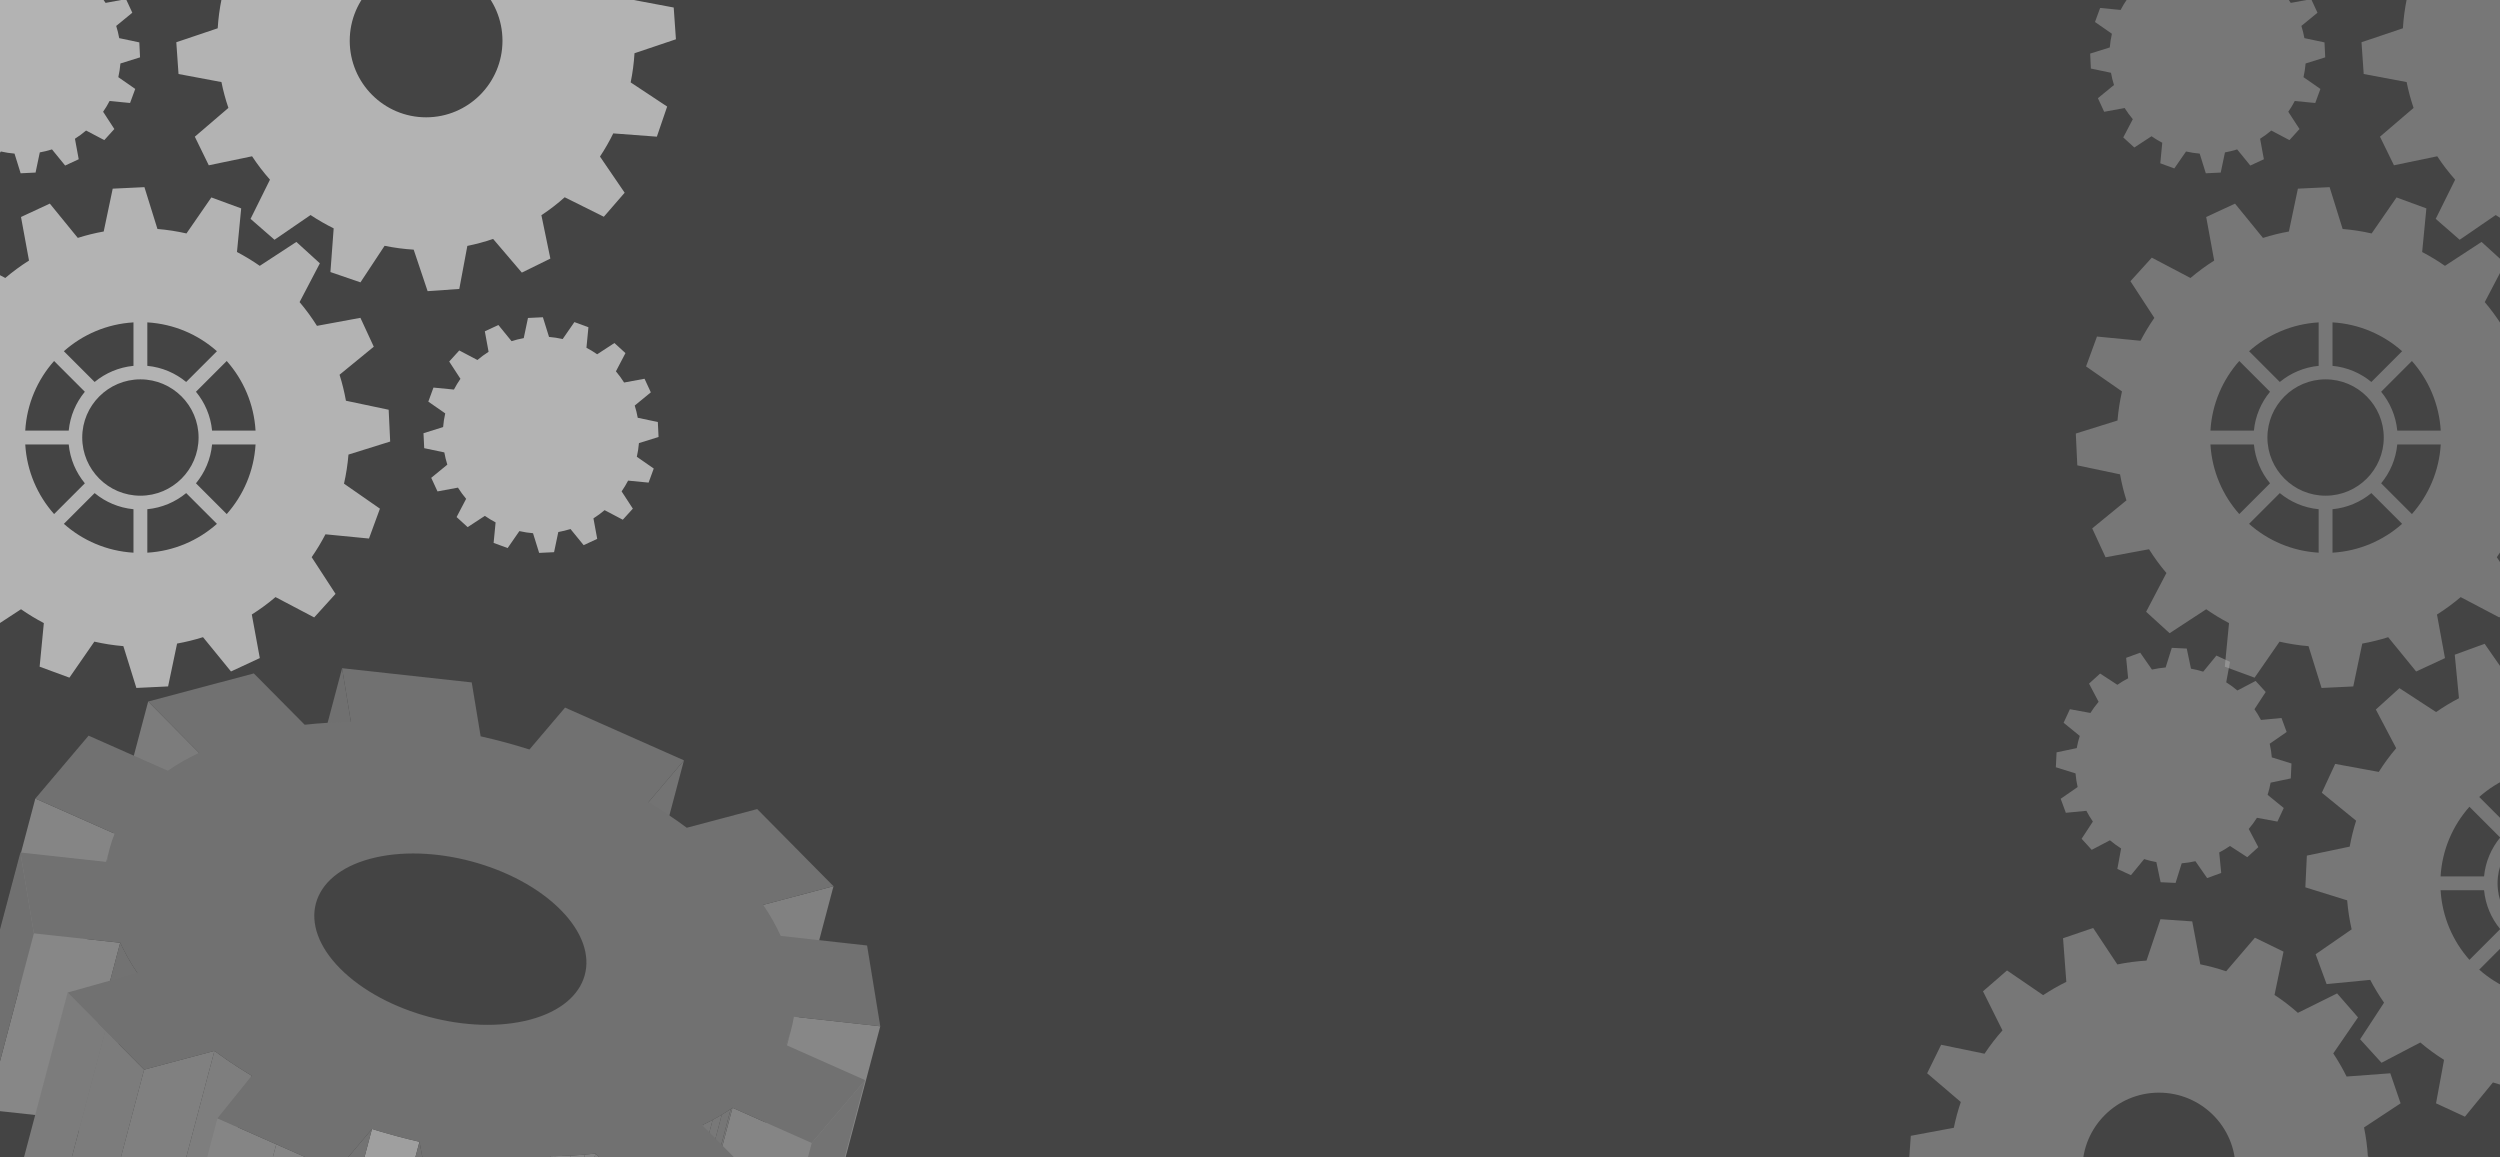 <svg width="270" height="125" xmlns="http://www.w3.org/2000/svg" xmlns:xlink="http://www.w3.org/1999/xlink" xml:space="preserve" version="1.1">
 <g>
  <title>Layer 1</title>
  <g id="Base">
   <rect fill="#444444" height="125" width="270" id="XMLID_3_"/>
  </g>
  <g id="Background">
   <defs>
    <rect height="125" width="270" id="XMLID_4_"/>
   </defs>
   <clipPath id="XMLID_00000082367762562543076410000009004718785178270142_">
    <use id="svg_1" xlink:href="#XMLID_4_"/>
   </clipPath>
   <g clip-path="url(#XMLID_00000082367762562543076410000009004718785178270142_)" id="XMLID_279_">
    <path fill="#B3B3B3" d="m68.528,5.748l4.472,-1.506l-0.239,-3.43l-4.635,-0.872c-0.19,-0.936 -0.438,-1.868 -0.752,-2.791l3.629,-3.108l-1.511,-3.087l-4.673,0.969c-0.592,-0.896 -1.237,-1.737 -1.934,-2.523l2.099,-4.236l-2.589,-2.256l-3.895,2.671c-0.802,-0.534 -1.635,-1.013 -2.495,-1.439l0.351,-4.72l-3.247,-1.113l-2.603,3.948c-1.034,-0.212 -2.085,-0.351 -3.143,-0.414l-1.505,-4.484l-3.422,0.239l-0.869,4.649c-0.933,0.188 -1.862,0.439 -2.783,0.753l-3.101,-3.636l-3.08,1.512l0.967,4.687c-0.893,0.591 -1.734,1.24 -2.519,1.937l-4.223,-2.105l-2.252,2.596l2.667,3.902c-0.532,0.807 -1.012,1.641 -1.437,2.503l-4.706,-0.354l-1.11,3.252l3.939,2.612c-0.21,1.036 -0.351,2.09 -0.415,3.15l-4.472,1.508l0.239,3.431l4.636,0.87c0.187,0.937 0.437,1.869 0.752,2.792l-3.628,3.108l1.508,3.088l4.675,-0.972c0.59,0.896 1.236,1.738 1.934,2.525l-2.098,4.234l2.587,2.257l3.894,-2.671c0.803,0.534 1.638,1.012 2.497,1.439l-0.351,4.719l3.243,1.113l2.607,-3.949c1.034,0.213 2.084,0.352 3.142,0.417l1.504,4.483l3.422,-0.239l0.869,-4.648c0.935,-0.19 1.864,-0.44 2.784,-0.753l3.101,3.636l3.081,-1.514l-0.968,-4.684c0.894,-0.592 1.734,-1.24 2.517,-1.938l4.225,2.104l2.25,-2.595l-2.665,-3.905c0.531,-0.805 1.013,-1.639 1.434,-2.503l4.709,0.354l1.112,-3.252l-3.941,-2.609c0.212,-1.037 0.35,-2.088 0.415,-3.152m-22.507,6.923c-4.556,0 -8.249,-3.702 -8.249,-8.269c0,-4.566 3.694,-8.268 8.249,-8.268c4.554,0 8.248,3.702 8.248,8.268c0,4.567 -3.694,8.269 -8.248,8.269" id="XMLID_280_"/>
   </g>
   <path fill="#B3B3B3" clip-path="url(#XMLID_00000082367762562543076410000009004718785178270142_)" d="m37.635,49.094l4.504,-1.407l-0.163,-3.435l-4.615,-0.973c-0.169,-0.94 -0.396,-1.877 -0.69,-2.807l3.697,-3.028l-1.443,-3.119l-4.693,0.866c-0.572,-0.909 -1.199,-1.764 -1.877,-2.565l2.191,-4.188l-2.539,-2.312l-3.952,2.585c-0.789,-0.551 -1.613,-1.049 -2.462,-1.493l0.455,-4.711l-3.222,-1.185l-2.689,3.89c-1.029,-0.234 -2.076,-0.397 -3.133,-0.484l-1.406,-4.516l-3.426,0.163l-0.972,4.626c-0.937,0.168 -1.871,0.398 -2.799,0.692l-3.02,-3.704l-3.113,1.444l0.864,4.707c-0.906,0.571 -1.761,1.201 -2.561,1.881l-4.176,-2.197l-2.309,2.546l2.581,3.96c-0.55,0.795 -1.048,1.618 -1.492,2.471l-4.7,-0.457l-1.181,3.227l3.881,2.699c-0.232,1.031 -0.397,2.082 -0.484,3.141l-4.504,1.41l0.163,3.435l4.616,0.972c0.166,0.94 0.396,1.878 0.69,2.808l-3.696,3.027l1.44,3.121l4.695,-0.868c0.57,0.909 1.198,1.765 1.878,2.567l-2.191,4.187l2.536,2.313l3.952,-2.585c0.791,0.551 1.616,1.048 2.464,1.494l-0.454,4.71l3.217,1.184l2.694,-3.89c1.029,0.236 2.075,0.398 3.132,0.486l1.405,4.515l3.426,-0.164l0.971,-4.628c0.939,-0.169 1.873,-0.399 2.8,-0.691l3.021,3.704l3.113,-1.446l-0.865,-4.705c0.907,-0.572 1.761,-1.202 2.56,-1.882l4.178,2.197l2.306,-2.545l-2.578,-3.962c0.549,-0.792 1.048,-1.617 1.489,-2.471l4.701,0.458l1.183,-3.227l-3.881,-2.699c0.234,-1.032 0.395,-2.08 0.483,-3.142zm-10.035,-2.588l-4.695,0c-0.152,-1.584 -0.781,-3.032 -1.741,-4.196l3.322,-3.322c1.797,2.025 2.944,4.64 3.114,7.518zm-4.171,-8.575l-3.322,3.322c-1.164,-0.961 -2.611,-1.589 -4.196,-1.741l0,-4.695c2.878,0.17 5.493,1.317 7.518,3.114zm-9.013,-3.114l0,4.695c-1.584,0.152 -3.032,0.78 -4.196,1.741l-3.322,-3.322c2.026,-1.797 4.64,-2.944 7.518,-3.114zm-8.575,4.171l3.322,3.322c-0.961,1.164 -1.589,2.611 -1.741,4.196l-4.695,0c0.17,-2.878 1.317,-5.493 3.114,-7.518zm-3.114,9.013l4.695,0c0.152,1.585 0.781,3.032 1.741,4.196l-3.322,3.322c-1.797,-2.026 -2.944,-4.64 -3.114,-7.518zm11.689,11.689c-2.878,-0.17 -5.492,-1.317 -7.518,-3.114l3.322,-3.322c1.164,0.961 2.611,1.59 4.196,1.741l0,4.695zm-5.535,-12.437c0,-3.464 2.819,-6.283 6.283,-6.283c3.465,0 6.283,2.819 6.283,6.283c0,3.465 -2.819,6.283 -6.283,6.283c-3.465,0 -6.283,-2.818 -6.283,-6.283zm7.03,12.437l0,-4.695c1.585,-0.152 3.032,-0.781 4.196,-1.741l3.322,3.322c-2.025,1.797 -4.64,2.944 -7.518,3.114zm8.575,-4.171l-3.322,-3.322c0.961,-1.164 1.59,-2.611 1.741,-4.196l4.695,0c-0.17,2.878 -1.317,5.492 -3.114,7.518z" id="XMLID_22127_"/>
   <path fill="#B3B3B3" clip-path="url(#XMLID_00000082367762562543076410000009004718785178270142_)" d="m13.005,6.856l2.119,-0.662l-0.077,-1.616l-2.172,-0.458c-0.079,-0.442 -0.187,-0.883 -0.325,-1.321l1.739,-1.425l-0.679,-1.468l-2.208,0.407c-0.269,-0.427 -0.564,-0.83 -0.884,-1.207l1.031,-1.971l-1.195,-1.088l-1.86,1.216c-0.369,-0.258 -0.757,-0.492 -1.156,-0.701l0.214,-2.217l-1.516,-0.557l-1.265,1.83c-0.484,-0.11 -0.977,-0.187 -1.474,-0.228l-0.662,-2.125l-1.613,0.077l-0.456,2.178c-0.441,0.079 -0.88,0.187 -1.317,0.325l-1.421,-1.743l-1.465,0.679l0.407,2.215c-0.426,0.269 -0.829,0.565 -1.205,0.885l-1.965,-1.032l-1.086,1.198l1.214,1.863c-0.259,0.374 -0.493,0.761 -0.702,1.163l-2.212,-0.215l-0.556,1.518l1.826,1.27c-0.109,0.485 -0.187,0.979 -0.228,1.478l-2.119,0.663l0.077,1.616l2.172,0.457c0.078,0.443 0.186,0.884 0.325,1.321l-1.739,1.424l0.678,1.469l2.209,-0.409c0.268,0.428 0.564,0.83 0.884,1.208l-1.031,1.97l1.194,1.088l1.86,-1.216c0.372,0.26 0.76,0.493 1.16,0.703l-0.214,2.217l1.514,0.557l1.267,-1.831c0.484,0.111 0.977,0.187 1.474,0.229l0.661,2.125l1.612,-0.077l0.457,-2.177c0.442,-0.08 0.882,-0.188 1.317,-0.325l1.421,1.743l1.465,-0.681l-0.407,-2.214c0.427,-0.269 0.829,-0.565 1.204,-0.886l1.966,1.034l1.085,-1.198l-1.213,-1.864c0.258,-0.373 0.493,-0.761 0.7,-1.163l2.212,0.215l0.557,-1.518l-1.826,-1.27c0.109,-0.485 0.185,-0.978 0.227,-1.478z" id="XMLID_22191_"/>
   <path fill="#B3B3B3" clip-path="url(#XMLID_00000082367762562543076410000009004718785178270142_)" d="m69.005,47.856l2.119,-0.662l-0.077,-1.616l-2.172,-0.458c-0.079,-0.442 -0.187,-0.883 -0.325,-1.321l1.739,-1.425l-0.679,-1.468l-2.208,0.407c-0.269,-0.427 -0.564,-0.83 -0.883,-1.207l1.031,-1.971l-1.195,-1.088l-1.86,1.216c-0.371,-0.26 -0.759,-0.493 -1.159,-0.703l0.214,-2.217l-1.516,-0.557l-1.265,1.83c-0.484,-0.11 -0.977,-0.187 -1.474,-0.228l-0.662,-2.125l-1.612,0.077l-0.457,2.178c-0.441,0.079 -0.881,0.187 -1.317,0.326l-1.421,-1.743l-1.465,0.679l0.406,2.215c-0.426,0.269 -0.829,0.565 -1.205,0.885l-1.962,-1.031l-1.086,1.198l1.214,1.863c-0.259,0.374 -0.493,0.761 -0.702,1.163l-2.212,-0.215l-0.556,1.518l1.826,1.27c-0.109,0.485 -0.187,0.979 -0.228,1.478l-2.119,0.663l0.077,1.616l2.172,0.457c0.078,0.443 0.186,0.884 0.325,1.321l-1.739,1.424l0.678,1.468l2.209,-0.409c0.268,0.428 0.564,0.83 0.884,1.208l-1.031,1.97l1.194,1.088l1.859,-1.216c0.372,0.259 0.76,0.493 1.16,0.703l-0.214,2.216l1.514,0.557l1.267,-1.831c0.484,0.111 0.977,0.187 1.474,0.229l0.661,2.125l1.612,-0.077l0.457,-2.177c0.442,-0.08 0.882,-0.188 1.317,-0.325l1.421,1.743l1.465,-0.681l-0.407,-2.214c0.427,-0.269 0.829,-0.565 1.204,-0.886l1.966,1.034l1.085,-1.197l-1.213,-1.864c0.258,-0.373 0.493,-0.761 0.701,-1.163l2.212,0.215l0.557,-1.519l-1.826,-1.27c0.109,-0.483 0.185,-0.976 0.227,-1.476z" id="XMLID_6_"/>
   <g clip-path="url(#XMLID_00000082367762562543076410000009004718785178270142_)" opacity="0.46" id="XMLID_12_">
    <g id="XMLID_25_">
     <path fill="#B3B3B3" d="m304.528,5.748l4.472,-1.506l-0.239,-3.43l-4.636,-0.871c-0.189,-0.936 -0.438,-1.868 -0.752,-2.791l3.629,-3.108l-1.511,-3.087l-4.673,0.969c-0.592,-0.896 -1.237,-1.737 -1.933,-2.523l2.099,-4.236l-2.589,-2.256l-3.894,2.671c-0.802,-0.534 -1.635,-1.013 -2.495,-1.439l0.351,-4.72l-3.247,-1.113l-2.603,3.948c-1.034,-0.212 -2.085,-0.351 -3.143,-0.414l-1.505,-4.484l-3.422,0.239l-0.869,4.649c-0.933,0.188 -1.862,0.439 -2.783,0.753l-3.1,-3.636l-3.08,1.512l0.967,4.687c-0.893,0.591 -1.734,1.24 -2.519,1.937l-4.223,-2.105l-2.252,2.596l2.667,3.902c-0.532,0.807 -1.012,1.641 -1.437,2.503l-4.708,-0.355l-1.11,3.252l3.939,2.612c-0.21,1.036 -0.351,2.09 -0.415,3.15l-4.471,1.508l0.238,3.431l4.636,0.87c0.187,0.937 0.437,1.869 0.751,2.792l-3.628,3.108l1.508,3.088l4.675,-0.972c0.59,0.896 1.236,1.738 1.934,2.525l-2.098,4.234l2.587,2.257l3.894,-2.671c0.803,0.534 1.638,1.012 2.497,1.439l-0.351,4.719l3.243,1.113l2.607,-3.949c1.034,0.213 2.084,0.352 3.142,0.417l1.504,4.483l3.422,-0.239l0.869,-4.648c0.935,-0.19 1.864,-0.44 2.784,-0.753l3.101,3.636l3.081,-1.514l-0.968,-4.684c0.894,-0.592 1.734,-1.24 2.517,-1.938l4.225,2.104l2.25,-2.595l-2.665,-3.905c0.531,-0.805 1.012,-1.639 1.434,-2.503l4.71,0.354l1.112,-3.252l-3.941,-2.609c0.212,-1.037 0.35,-2.088 0.415,-3.152m-22.507,6.923c-4.555,0 -8.249,-3.702 -8.249,-8.269c0,-4.566 3.694,-8.268 8.249,-8.268c4.554,0 8.248,3.702 8.248,8.268c0,4.567 -3.694,8.269 -8.248,8.269" id="XMLID_26_"/>
    </g>
    <path fill="#B3B3B3" d="m273.635,49.094l4.504,-1.407l-0.163,-3.435l-4.615,-0.973c-0.169,-0.94 -0.396,-1.877 -0.69,-2.807l3.697,-3.028l-1.443,-3.119l-4.693,0.866c-0.572,-0.909 -1.199,-1.764 -1.877,-2.565l2.191,-4.188l-2.539,-2.312l-3.952,2.585c-0.79,-0.551 -1.613,-1.049 -2.462,-1.493l0.455,-4.711l-3.222,-1.185l-2.689,3.89c-1.029,-0.234 -2.076,-0.397 -3.133,-0.484l-1.406,-4.516l-3.426,0.163l-0.971,4.628c-0.937,0.168 -1.871,0.398 -2.799,0.692l-3.02,-3.704l-3.113,1.444l0.864,4.707c-0.906,0.571 -1.761,1.201 -2.561,1.881l-4.176,-2.197l-2.309,2.546l2.581,3.96c-0.55,0.795 -1.048,1.618 -1.492,2.471l-4.7,-0.457l-1.181,3.227l3.88,2.699c-0.232,1.031 -0.397,2.082 -0.484,3.141l-4.504,1.41l0.163,3.435l4.616,0.972c0.166,0.94 0.396,1.878 0.69,2.808l-3.696,3.027l1.44,3.121l4.695,-0.868c0.57,0.909 1.198,1.765 1.878,2.567l-2.191,4.187l2.536,2.313l3.952,-2.585c0.791,0.551 1.616,1.048 2.464,1.494l-0.455,4.711l3.217,1.184l2.694,-3.89c1.029,0.236 2.076,0.398 3.132,0.486l1.405,4.515l3.426,-0.164l0.971,-4.628c0.939,-0.169 1.873,-0.399 2.8,-0.691l3.021,3.704l3.113,-1.446l-0.865,-4.705c0.907,-0.572 1.761,-1.202 2.56,-1.882l4.178,2.197l2.306,-2.545l-2.578,-3.962c0.549,-0.792 1.048,-1.617 1.489,-2.471l4.701,0.458l1.183,-3.227l-3.881,-2.699c0.235,-1.035 0.396,-2.083 0.484,-3.145zm-10.035,-2.588l-4.695,0c-0.152,-1.584 -0.781,-3.032 -1.741,-4.196l3.322,-3.322c1.797,2.025 2.944,4.64 3.114,7.518zm-4.171,-8.575l-3.322,3.322c-1.164,-0.961 -2.612,-1.589 -4.196,-1.741l0,-4.695c2.878,0.17 5.493,1.317 7.518,3.114zm-9.013,-3.114l0,4.695c-1.585,0.152 -3.032,0.78 -4.196,1.741l-3.322,-3.322c2.026,-1.797 4.64,-2.944 7.518,-3.114zm-8.575,4.171l3.322,3.322c-0.961,1.164 -1.589,2.611 -1.741,4.196l-4.695,0c0.17,-2.878 1.317,-5.493 3.114,-7.518zm-3.114,9.013l4.695,0c0.152,1.585 0.781,3.032 1.741,4.196l-3.322,3.322c-1.797,-2.026 -2.944,-4.64 -3.114,-7.518zm11.689,11.689c-2.878,-0.17 -5.492,-1.317 -7.518,-3.114l3.322,-3.322c1.164,0.961 2.611,1.59 4.196,1.741l0,4.695zm-5.535,-12.437c0,-3.464 2.819,-6.283 6.283,-6.283c3.465,0 6.283,2.819 6.283,6.283c0,3.465 -2.819,6.283 -6.283,6.283c-3.465,0 -6.283,-2.818 -6.283,-6.283zm7.03,12.437l0,-4.695c1.585,-0.152 3.032,-0.781 4.196,-1.741l3.322,3.322c-2.025,1.797 -4.64,2.944 -7.518,3.114zm8.575,-4.171l-3.322,-3.322c0.961,-1.164 1.59,-2.611 1.741,-4.196l4.695,0c-0.17,2.878 -1.317,5.492 -3.114,7.518z" id="XMLID_14_"/>
    <path fill="#B3B3B3" d="m249.004,6.856l2.119,-0.662l-0.077,-1.616l-2.172,-0.458c-0.079,-0.442 -0.186,-0.883 -0.325,-1.321l1.739,-1.425l-0.679,-1.468l-2.208,0.407c-0.269,-0.427 -0.564,-0.83 -0.883,-1.207l1.031,-1.971l-1.195,-1.088l-1.86,1.216c-0.372,-0.259 -0.759,-0.493 -1.159,-0.703l0.214,-2.217l-1.516,-0.557l-1.265,1.83c-0.484,-0.11 -0.977,-0.187 -1.474,-0.228l-0.662,-2.125l-1.612,0.077l-0.457,2.178c-0.441,0.079 -0.88,0.187 -1.317,0.325l-1.421,-1.743l-1.465,0.679l0.406,2.215c-0.426,0.269 -0.829,0.565 -1.205,0.885l-1.961,-1.03l-1.086,1.198l1.214,1.863c-0.259,0.374 -0.493,0.761 -0.702,1.163l-2.212,-0.215l-0.556,1.518l1.826,1.27c-0.109,0.485 -0.187,0.979 -0.228,1.478l-2.119,0.663l0.077,1.616l2.172,0.457c0.078,0.443 0.186,0.884 0.325,1.321l-1.739,1.424l0.678,1.469l2.209,-0.409c0.268,0.428 0.564,0.83 0.884,1.208l-1.031,1.97l1.193,1.088l1.859,-1.216c0.372,0.26 0.76,0.493 1.16,0.703l-0.214,2.217l1.514,0.557l1.267,-1.831c0.484,0.111 0.977,0.187 1.474,0.229l0.661,2.125l1.612,-0.077l0.457,-2.177c0.442,-0.08 0.882,-0.188 1.317,-0.325l1.421,1.743l1.465,-0.681l-0.407,-2.214c0.427,-0.269 0.829,-0.565 1.204,-0.886l1.966,1.034l1.085,-1.198l-1.213,-1.864c0.258,-0.373 0.493,-0.761 0.701,-1.163l2.212,0.215l0.557,-1.518l-1.826,-1.27c0.11,-0.485 0.186,-0.978 0.227,-1.478z" id="XMLID_13_"/>
   </g>
   <g clip-path="url(#XMLID_00000082367762562543076410000009004718785178270142_)" opacity="0.46" id="XMLID_29_">
    <g id="XMLID_42_">
     <path fill="#B3B3B3" d="m234.515,148.761c1.064,-0.065 2.116,-0.203 3.152,-0.415l2.612,3.939l3.252,-1.112l-0.354,-4.71c0.863,-0.421 1.698,-0.903 2.503,-1.434l3.905,2.665l2.595,-2.25l-2.104,-4.225c0.698,-0.783 1.347,-1.624 1.938,-2.518l4.684,0.968l1.514,-3.081l-3.636,-3.101c0.313,-0.92 0.563,-1.849 0.753,-2.784l4.648,-0.869l0.239,-3.422l-4.483,-1.505c-0.065,-1.058 -0.204,-2.108 -0.417,-3.142l3.949,-2.607l-1.113,-3.243l-4.72,0.351c-0.427,-0.858 -0.906,-1.693 -1.439,-2.497l2.671,-3.894l-2.257,-2.587l-4.234,2.098c-0.786,-0.698 -1.628,-1.344 -2.525,-1.934l0.972,-4.674l-3.088,-1.508l-3.108,3.629c-0.924,-0.315 -1.856,-0.564 -2.792,-0.752l-0.87,-4.636l-3.431,-0.238l-1.508,4.471c-1.061,0.064 -2.114,0.205 -3.15,0.415l-2.612,-3.939l-3.252,1.11l0.354,4.709c-0.863,0.425 -1.697,0.905 -2.503,1.437l-3.902,-2.668l-2.596,2.252l2.105,4.223c-0.697,0.784 -1.347,1.625 -1.937,2.519l-4.687,-0.967l-1.512,3.08l3.636,3.101c-0.314,0.921 -0.565,1.85 -0.753,2.783l-4.649,0.869l-0.239,3.422l4.484,1.506c0.064,1.058 0.203,2.109 0.415,3.143l-3.948,2.603l1.113,3.247l4.72,-0.352c0.426,0.859 0.905,1.693 1.439,2.495l-2.671,3.894l2.256,2.589l4.236,-2.099c0.786,0.696 1.627,1.342 2.523,1.934l-0.969,4.673l3.087,1.511l3.108,-3.629c0.924,0.314 1.855,0.563 2.791,0.752l0.871,4.636l3.43,0.239l1.504,-4.471m6.923,-22.507c0,4.554 -3.702,8.248 -8.269,8.248c-4.566,0 -8.268,-3.694 -8.268,-8.248c0,-4.556 3.702,-8.249 8.268,-8.249c4.567,0 8.269,3.694 8.269,8.249" id="XMLID_43_"/>
    </g>
    <path fill="#B3B3B3" d="m281.003,117.384l2.699,3.881l3.227,-1.183l-0.458,-4.701c0.854,-0.44 1.678,-0.94 2.471,-1.489l3.962,2.578l2.545,-2.306l-2.197,-4.178c0.68,-0.798 1.31,-1.653 1.882,-2.559l4.705,0.865l1.446,-3.113l-3.704,-3.021c0.293,-0.926 0.522,-1.861 0.691,-2.8l4.628,-0.971l0.164,-3.426l-4.515,-1.405c-0.088,-1.056 -0.25,-2.103 -0.486,-3.132l3.891,-2.694l-1.184,-3.217l-4.711,0.455c-0.446,-0.849 -0.943,-1.673 -1.494,-2.464l2.585,-3.952l-2.313,-2.536l-4.187,2.191c-0.802,-0.68 -1.658,-1.308 -2.567,-1.878l0.868,-4.695l-3.121,-1.44l-3.027,3.696c-0.93,-0.294 -1.868,-0.523 -2.808,-0.69l-0.972,-4.616l-3.435,-0.163l-1.41,4.504c-1.059,0.088 -2.109,0.252 -3.141,0.484l-2.698,-3.881l-3.227,1.181l0.457,4.7c-0.853,0.444 -1.676,0.942 -2.471,1.492l-3.96,-2.581l-2.546,2.309l2.197,4.176c-0.68,0.799 -1.31,1.654 -1.881,2.561l-4.707,-0.864l-1.444,3.113l3.704,3.02c-0.293,0.927 -0.524,1.862 -0.692,2.799l-4.628,0.971l-0.163,3.426l4.516,1.406c0.087,1.056 0.249,2.104 0.484,3.133l-3.89,2.689l1.185,3.222l4.711,-0.455c0.445,0.85 0.942,1.673 1.493,2.462l-2.585,3.952l2.312,2.539l4.188,-2.191c0.801,0.679 1.656,1.306 2.565,1.877l-0.866,4.693l3.119,1.443l3.028,-3.697c0.93,0.294 1.867,0.521 2.807,0.69l0.973,4.615l3.435,0.163l1.407,-4.504c1.063,-0.088 2.111,-0.25 3.143,-0.484zm-13.248,-12.665l3.322,-3.322c1.164,0.961 2.612,1.59 4.196,1.741l0,4.695c-2.878,-0.17 -5.492,-1.317 -7.518,-3.114zm-4.171,-8.575l4.695,0c0.152,1.585 0.78,3.032 1.741,4.196l-3.322,3.322c-1.797,-2.026 -2.944,-4.64 -3.114,-7.518zm3.114,-9.013l3.322,3.322c-0.961,1.164 -1.589,2.612 -1.741,4.196l-4.695,0c0.17,-2.878 1.317,-5.493 3.114,-7.518zm8.575,-4.171l0,4.695c-1.585,0.152 -3.032,0.781 -4.196,1.741l-3.322,-3.322c2.026,-1.797 4.64,-2.944 7.518,-3.114zm9.013,3.114l-3.322,3.322c-1.164,-0.961 -2.612,-1.59 -4.196,-1.741l0,-4.695c2.878,0.17 5.493,1.317 7.518,3.114zm-0.523,8.575c-0.152,-1.585 -0.781,-3.032 -1.741,-4.196l3.322,-3.322c1.797,2.025 2.944,4.64 3.114,7.518l-4.695,0zm-1.459,0.747c0,3.465 -2.819,6.283 -6.283,6.283c-3.464,0 -6.283,-2.819 -6.283,-6.283c0,-3.464 2.819,-6.283 6.283,-6.283c3.464,0 6.283,2.819 6.283,6.283zm3.039,8.266l-3.322,-3.322c0.961,-1.164 1.59,-2.611 1.741,-4.196l4.695,0c-0.17,2.878 -1.317,5.492 -3.114,7.518zm-8.575,4.171l0,-4.695c1.585,-0.152 3.032,-0.781 4.196,-1.741l3.322,3.322c-2.025,1.797 -4.64,2.944 -7.518,3.114z" id="XMLID_31_"/>
    <path fill="#B3B3B3" d="m235.624,93.237l-0.662,2.119l-1.616,-0.077l-0.458,-2.172c-0.442,-0.079 -0.883,-0.187 -1.321,-0.325l-1.425,1.739l-1.468,-0.679l0.407,-2.208c-0.427,-0.269 -0.83,-0.564 -1.207,-0.883l-1.971,1.031l-1.088,-1.195l1.216,-1.86c-0.26,-0.371 -0.493,-0.759 -0.703,-1.159l-2.217,0.214l-0.557,-1.516l1.83,-1.265c-0.11,-0.484 -0.187,-0.977 -0.227,-1.474l-2.125,-0.662l0.077,-1.612l2.178,-0.457c0.079,-0.441 0.187,-0.881 0.326,-1.317l-1.743,-1.421l0.679,-1.465l2.215,0.407c0.269,-0.426 0.565,-0.829 0.885,-1.205l-1.034,-1.965l1.198,-1.086l1.863,1.214c0.374,-0.259 0.761,-0.493 1.163,-0.702l-0.215,-2.212l1.518,-0.556l1.27,1.826c0.485,-0.109 0.979,-0.187 1.478,-0.228l0.663,-2.119l1.616,0.077l0.457,2.172c0.443,0.078 0.884,0.186 1.321,0.325l1.424,-1.739l1.469,0.678l-0.409,2.209c0.428,0.268 0.831,0.564 1.208,0.884l1.97,-1.031l1.088,1.193l-1.216,1.86c0.26,0.372 0.493,0.76 0.703,1.16l2.217,-0.214l0.557,1.514l-1.831,1.267c0.111,0.484 0.187,0.977 0.229,1.474l2.125,0.661l-0.077,1.612l-2.177,0.457c-0.08,0.442 -0.188,0.882 -0.325,1.317l1.743,1.421l-0.68,1.465l-2.214,-0.407c-0.269,0.427 -0.565,0.829 -0.886,1.204l1.034,1.966l-1.197,1.085l-1.864,-1.213c-0.373,0.258 -0.761,0.493 -1.163,0.701l0.215,2.212l-1.518,0.557l-1.27,-1.826c-0.485,0.112 -0.979,0.188 -1.478,0.229z" id="XMLID_30_"/>
   </g>
  </g>
  <g id="Design">
   <defs>
    <rect height="125" width="270" id="XMLID_5_"/>
   </defs>
   <clipPath id="XMLID_00000175315101235096454350000018374321392597110701_">
    <use id="svg_2" xlink:href="#XMLID_5_"/>
   </clipPath>
   <g clip-path="url(#XMLID_00000175315101235096454350000018374321392597110701_)" opacity="0.65" id="XMLID_46_">
    <polygon fill="#878787" points="37.901,77.975 32.853,97.029 31.898,91.218 36.946,72.164   " id="XMLID_94_"/>
    <polygon fill="#8C8C8C" points="73.87,82.115 68.822,101.169 64.985,105.693 70.033,86.638   " id="XMLID_93_"/>
    <polygon fill="#9A9A9A" points="21.5,81.308 16.003,75.761 10.955,94.816 16.453,100.363   " id="XMLID_92_"/>
    <polygon fill="#A1A1A1" points="90.02,95.707 84.972,114.762 77.373,116.779 82.421,97.724   " id="XMLID_91_"/>
    <polygon fill="#A8A8A8" points="12.382,90.038 7.334,109.093 -1.232,105.299 3.816,86.244   " id="XMLID_90_"/>
    <polygon fill="#AAAAAA" points="95.071,110.837 90.024,129.891 80.688,128.859 85.736,109.804   " id="XMLID_89_"/>
    <g id="XMLID_86_">
     <defs>
      <path d="m6.788,110.716l5.048,-19.055c-0.124,0.469 -0.222,0.945 -0.293,1.428l-5.048,19.055c0.07,-0.483 0.168,-0.959 0.293,-1.428z" id="XMLID_87_"/>
     </defs>
     <clipPath id="XMLID_00000170965969571877360250000003792370927604582823_">
      <use id="svg_3" xlink:href="#XMLID_87_"/>
     </clipPath>
     <path fill="#878787" clip-path="url(#XMLID_00000170965969571877360250000003792370927604582823_)" d="m11.543,93.089l-5.048,19.055c0.071,-0.483 0.169,-0.959 0.293,-1.428l5.048,-19.055c-0.125,0.469 -0.223,0.945 -0.293,1.428" id="XMLID_88_"/>
    </g>
    <g id="XMLID_83_">
     <defs>
      <path d="m85.453,111.164l-5.048,19.055c-0.152,0.573 -0.343,1.136 -0.571,1.689l5.048,-19.054c0.228,-0.554 0.419,-1.117 0.571,-1.69z" id="XMLID_84_"/>
     </defs>
     <clipPath id="XMLID_00000167377112657587586520000015834406689201979796_">
      <use id="svg_4" xlink:href="#XMLID_84_"/>
     </clipPath>
     <path fill="#878787" clip-path="url(#XMLID_00000167377112657587586520000015834406689201979796_)" d="m85.453,111.164l-5.048,19.055c-0.152,0.573 -0.343,1.136 -0.571,1.689l5.048,-19.054c0.228,-0.554 0.419,-1.117 0.571,-1.69" id="XMLID_85_"/>
    </g>
    <polygon fill="#AAAAAA" points="12.981,101.817 7.933,120.871 -1.388,119.854 3.66,100.8   " id="XMLID_82_"/>
    <polygon fill="#878787" points="3.66,100.8 -1.388,119.854 -2.843,111.122 2.204,92.067   " id="XMLID_81_"/>
    <polygon fill="#A8A8A8" points="87.665,123.438 82.617,142.493 74.065,138.695 79.113,119.641   " id="XMLID_79_"/>
    <polygon fill="#8C8C8C" points="93.436,116.654 88.388,135.708 82.617,142.493 87.665,123.438   " id="XMLID_77_"/>
    <path fill="#8B8B8B" d="m9.348,123.47c0.139,0.221 0.283,0.442 0.432,0.663l5.048,-19.055c-0.163,-0.241 -0.317,-0.482 -0.467,-0.723c-0.225,-0.36 -0.436,-0.72 -0.635,-1.079c-0.043,-0.077 -0.083,-0.155 -0.125,-0.232c-0.221,-0.41 -0.431,-0.819 -0.621,-1.228l-5.048,19.055c0.19,0.409 0.4,0.818 0.621,1.228c0.025,0.046 0.044,0.092 0.07,0.138c0.017,0.031 0.038,0.063 0.055,0.094c0.199,0.359 0.41,0.719 0.635,1.079c0.012,0.02 0.023,0.04 0.035,0.06z" id="XMLID_76_"/>
    <g id="XMLID_69_">
     <defs>
      <path d="m79.113,119.641l-5.048,19.055c-0.988,0.682 -2.082,1.31 -3.281,1.876l5.048,-19.055c1.199,-0.566 2.293,-1.194 3.281,-1.876z" id="XMLID_70_"/>
     </defs>
     <clipPath id="XMLID_00000153688033878443984610000012753670474056035740_">
      <use id="svg_5" xlink:href="#XMLID_70_"/>
     </clipPath>
     <path fill="#909090" clip-path="url(#XMLID_00000153688033878443984610000012753670474056035740_)" d="m79.113,119.641l-5.048,19.055c-0.065,0.045 -0.131,0.09 -0.197,0.135l5.048,-19.055c0.066,-0.045 0.131,-0.09 0.197,-0.135" id="XMLID_75_"/>
     <path fill="#919191" clip-path="url(#XMLID_00000153688033878443984610000012753670474056035740_)" d="m78.915,119.775l-5.048,19.055c-0.31,0.209 -0.631,0.413 -0.961,0.611l5.048,-19.054c0.331,-0.199 0.651,-0.403 0.961,-0.612" id="XMLID_74_"/>
     <path fill="#939393" clip-path="url(#XMLID_00000153688033878443984610000012753670474056035740_)" d="m77.954,120.386l-5.048,19.054c-0.319,0.191 -0.647,0.377 -0.985,0.558l5.048,-19.054c0.338,-0.18 0.666,-0.367 0.985,-0.558" id="XMLID_73_"/>
     <path fill="#959595" clip-path="url(#XMLID_00000153688033878443984610000012753670474056035740_)" d="m76.969,120.945l-5.048,19.054c-0.329,0.176 -0.667,0.347 -1.013,0.513l5.048,-19.055c0.347,-0.165 0.685,-0.336 1.013,-0.512" id="XMLID_72_"/>
     <path fill="#969696" clip-path="url(#XMLID_00000153688033878443984610000012753670474056035740_)" d="m75.956,121.458l-5.048,19.055c-0.041,0.02 -0.083,0.04 -0.124,0.059l5.048,-19.055c0.041,-0.02 0.083,-0.039 0.124,-0.059" id="XMLID_71_"/>
    </g>
    <polygon fill="#9A9A9A" points="11.38,111.305 6.332,130.359 2.256,126.251 7.304,107.197   " id="XMLID_68_"/>
    <path fill="#9C9C9C" d="m25.556,115.156c-0.243,-0.158 -0.485,-0.318 -0.724,-0.479c-0.141,-0.095 -0.282,-0.191 -0.421,-0.288c-0.227,-0.157 -0.451,-0.316 -0.674,-0.476c-0.193,-0.139 -0.389,-0.276 -0.579,-0.417l-5.048,19.054c0.104,0.077 0.209,0.154 0.314,0.23c0.086,0.063 0.176,0.123 0.263,0.186c0.223,0.16 0.449,0.32 0.676,0.477c0.069,0.048 0.136,0.098 0.206,0.145c0.071,0.049 0.144,0.094 0.215,0.143c0.24,0.162 0.482,0.322 0.726,0.481c0.088,0.057 0.174,0.117 0.263,0.174c0.047,0.03 0.095,0.058 0.142,0.088c0.291,0.186 0.586,0.368 0.882,0.549c0.078,0.047 0.153,0.097 0.231,0.144c0.037,0.022 0.074,0.045 0.111,0.067l5.048,-19.055c-0.116,-0.069 -0.229,-0.141 -0.343,-0.211c-0.296,-0.18 -0.59,-0.362 -0.88,-0.547c-0.137,-0.088 -0.272,-0.177 -0.408,-0.265z" id="XMLID_67_"/>
    <g id="XMLID_61_">
     <defs>
      <path d="m64.311,124.585l-5.048,19.054c-1.586,0.176 -3.216,0.266 -4.858,0.285l5.048,-19.055c1.641,-0.018 3.271,-0.107 4.858,-0.284z" id="XMLID_62_"/>
     </defs>
     <clipPath id="XMLID_00000036250313963441498410000000782272608676600466_">
      <use id="svg_6" xlink:href="#XMLID_62_"/>
     </clipPath>
     <path fill="#A4A4A4" clip-path="url(#XMLID_00000036250313963441498410000000782272608676600466_)" d="m64.311,124.585l-5.048,19.054c-0.378,0.042 -0.759,0.079 -1.142,0.112l5.048,-19.055c0.382,-0.032 0.763,-0.069 1.142,-0.111" id="XMLID_66_"/>
     <path fill="#A5A5A5" clip-path="url(#XMLID_00000036250313963441498410000000782272608676600466_)" d="m63.168,124.697l-5.048,19.055c-0.513,0.043 -1.029,0.078 -1.549,0.105l5.048,-19.055c0.52,-0.027 1.036,-0.062 1.549,-0.105" id="XMLID_65_"/>
     <path fill="#A7A7A7" clip-path="url(#XMLID_00000036250313963441498410000000782272608676600466_)" d="m61.62,124.802l-5.048,19.055c-0.553,0.029 -1.11,0.049 -1.668,0.06l5.048,-19.055c0.558,-0.011 1.114,-0.031 1.668,-0.06" id="XMLID_64_"/>
     <path fill="#A8A8A8" clip-path="url(#XMLID_00000036250313963441498410000000782272608676600466_)" d="m59.951,124.862l-5.048,19.055c-0.166,0.003 -0.333,0.006 -0.5,0.008l5.048,-19.055c0.168,-0.002 0.334,-0.004 0.5,-0.008" id="XMLID_63_"/>
    </g>
    <path fill="#D0D0D0" d="m40.173,121.93l-5.048,19.054c0.134,0.042 0.269,0.084 0.404,0.125c0.395,0.121 0.797,0.227 1.195,0.341c0.367,0.105 0.732,0.215 1.101,0.314c0.055,0.015 0.109,0.032 0.164,0.047c0.751,0.199 1.506,0.384 2.265,0.555l5.048,-19.054c-0.814,-0.184 -1.624,-0.387 -2.429,-0.602c-0.368,-0.099 -0.732,-0.209 -1.099,-0.313c-0.535,-0.153 -1.072,-0.301 -1.601,-0.467z" id="XMLID_60_"/>
    <polygon fill="#9A9A9A" points="15.567,115.52 10.519,134.574 6.332,130.359 11.38,111.305   " id="XMLID_59_"/>
    <polygon fill="#A0A0A0" points="23.158,113.495 18.11,132.55 10.519,134.574 15.567,115.52   " id="XMLID_58_"/>
    <polygon fill="#9B9B9B" points="69.951,130.113 64.903,149.167 59.263,143.64 64.311,124.585   " id="XMLID_57_"/>
    <polygon fill="#A0A0A0" points="70.527,147.66 76.296,146.115 81.343,127.06 75.575,128.605     69.951,130.113 64.903,149.167   " id="XMLID_56_"/>
    <polygon fill="#A8A8A8" points="29.836,123.585 24.788,142.639 18.438,139.832 23.486,120.778   " id="XMLID_55_"/>
    <polygon fill="#A8A8A8" points="36.349,126.463 31.301,145.518 24.788,142.639 29.836,123.585   " id="XMLID_54_"/>
    <polygon fill="#8C8C8C" points="40.173,121.93 35.125,140.985 31.301,145.518 36.349,126.463   " id="XMLID_53_"/>
    <polygon fill="#AAAAAA" points="48.286,148.971 55.376,149.741 60.424,130.686 53.334,129.916     46.424,129.165 41.376,148.219   " id="XMLID_52_"/>
    <path fill="#888888" d="m15.567,115.52l-4.187,-4.215l-4.076,-4.108l7.524,-2.118c-0.735,-1.09 -1.344,-2.176 -1.848,-3.262l-9.32,-1.017l-1.456,-8.732l9.338,1.022c0.154,-1.051 0.436,-2.07 0.839,-3.051l-8.566,-3.794l5.752,-6.796l8.557,3.79c1.013,-0.705 2.14,-1.348 3.375,-1.931l-5.497,-5.546l11.41,-3.035l5.495,5.544c1.629,-0.182 3.298,-0.275 4.992,-0.296l-0.954,-5.811l14.003,1.537l0.962,5.819c1.776,0.4 3.535,0.875 5.271,1.424l3.844,-4.525l12.844,5.697l-3.837,4.524c1.449,0.861 2.833,1.784 4.14,2.756l7.605,-2.019l8.242,8.332l-7.599,2.017c0.762,1.121 1.39,2.24 1.899,3.353l9.326,1.032l1.425,8.728l-9.335,-1.032c-0.16,1.05 -0.447,2.064 -0.854,3.049l8.554,3.8l-5.771,6.785l-8.552,-3.798c-0.988,0.682 -2.082,1.31 -3.281,1.876l5.511,5.543l-5.769,1.546l-5.624,1.507l-5.64,-5.527c-1.586,0.176 -3.216,0.266 -4.859,0.285l0.972,5.816l-7.09,-0.77l-6.91,-0.752l-1.122,-5.852c-1.731,-0.39 -3.445,-0.855 -5.129,-1.382l-3.824,4.533l-6.513,-2.878l-6.35,-2.807l3.701,-4.599c-1.403,-0.841 -2.753,-1.738 -4.029,-2.684l-7.589,2.022zm24.433,-22.775c-6.564,1.759 -8.018,7.074 -3.247,11.872c4.766,4.793 13.955,7.257 20.519,5.498c6.568,-1.76 8.024,-7.076 3.258,-11.869c-4.77,-4.798 -13.962,-7.261 -20.53,-5.501" id="XMLID_49_"/>
    <polygon fill="#888888" points="46.424,129.165 41.376,148.219 40.254,142.367 45.302,123.312   " id="XMLID_48_"/>
   </g>
  </g>
 </g>
</svg>